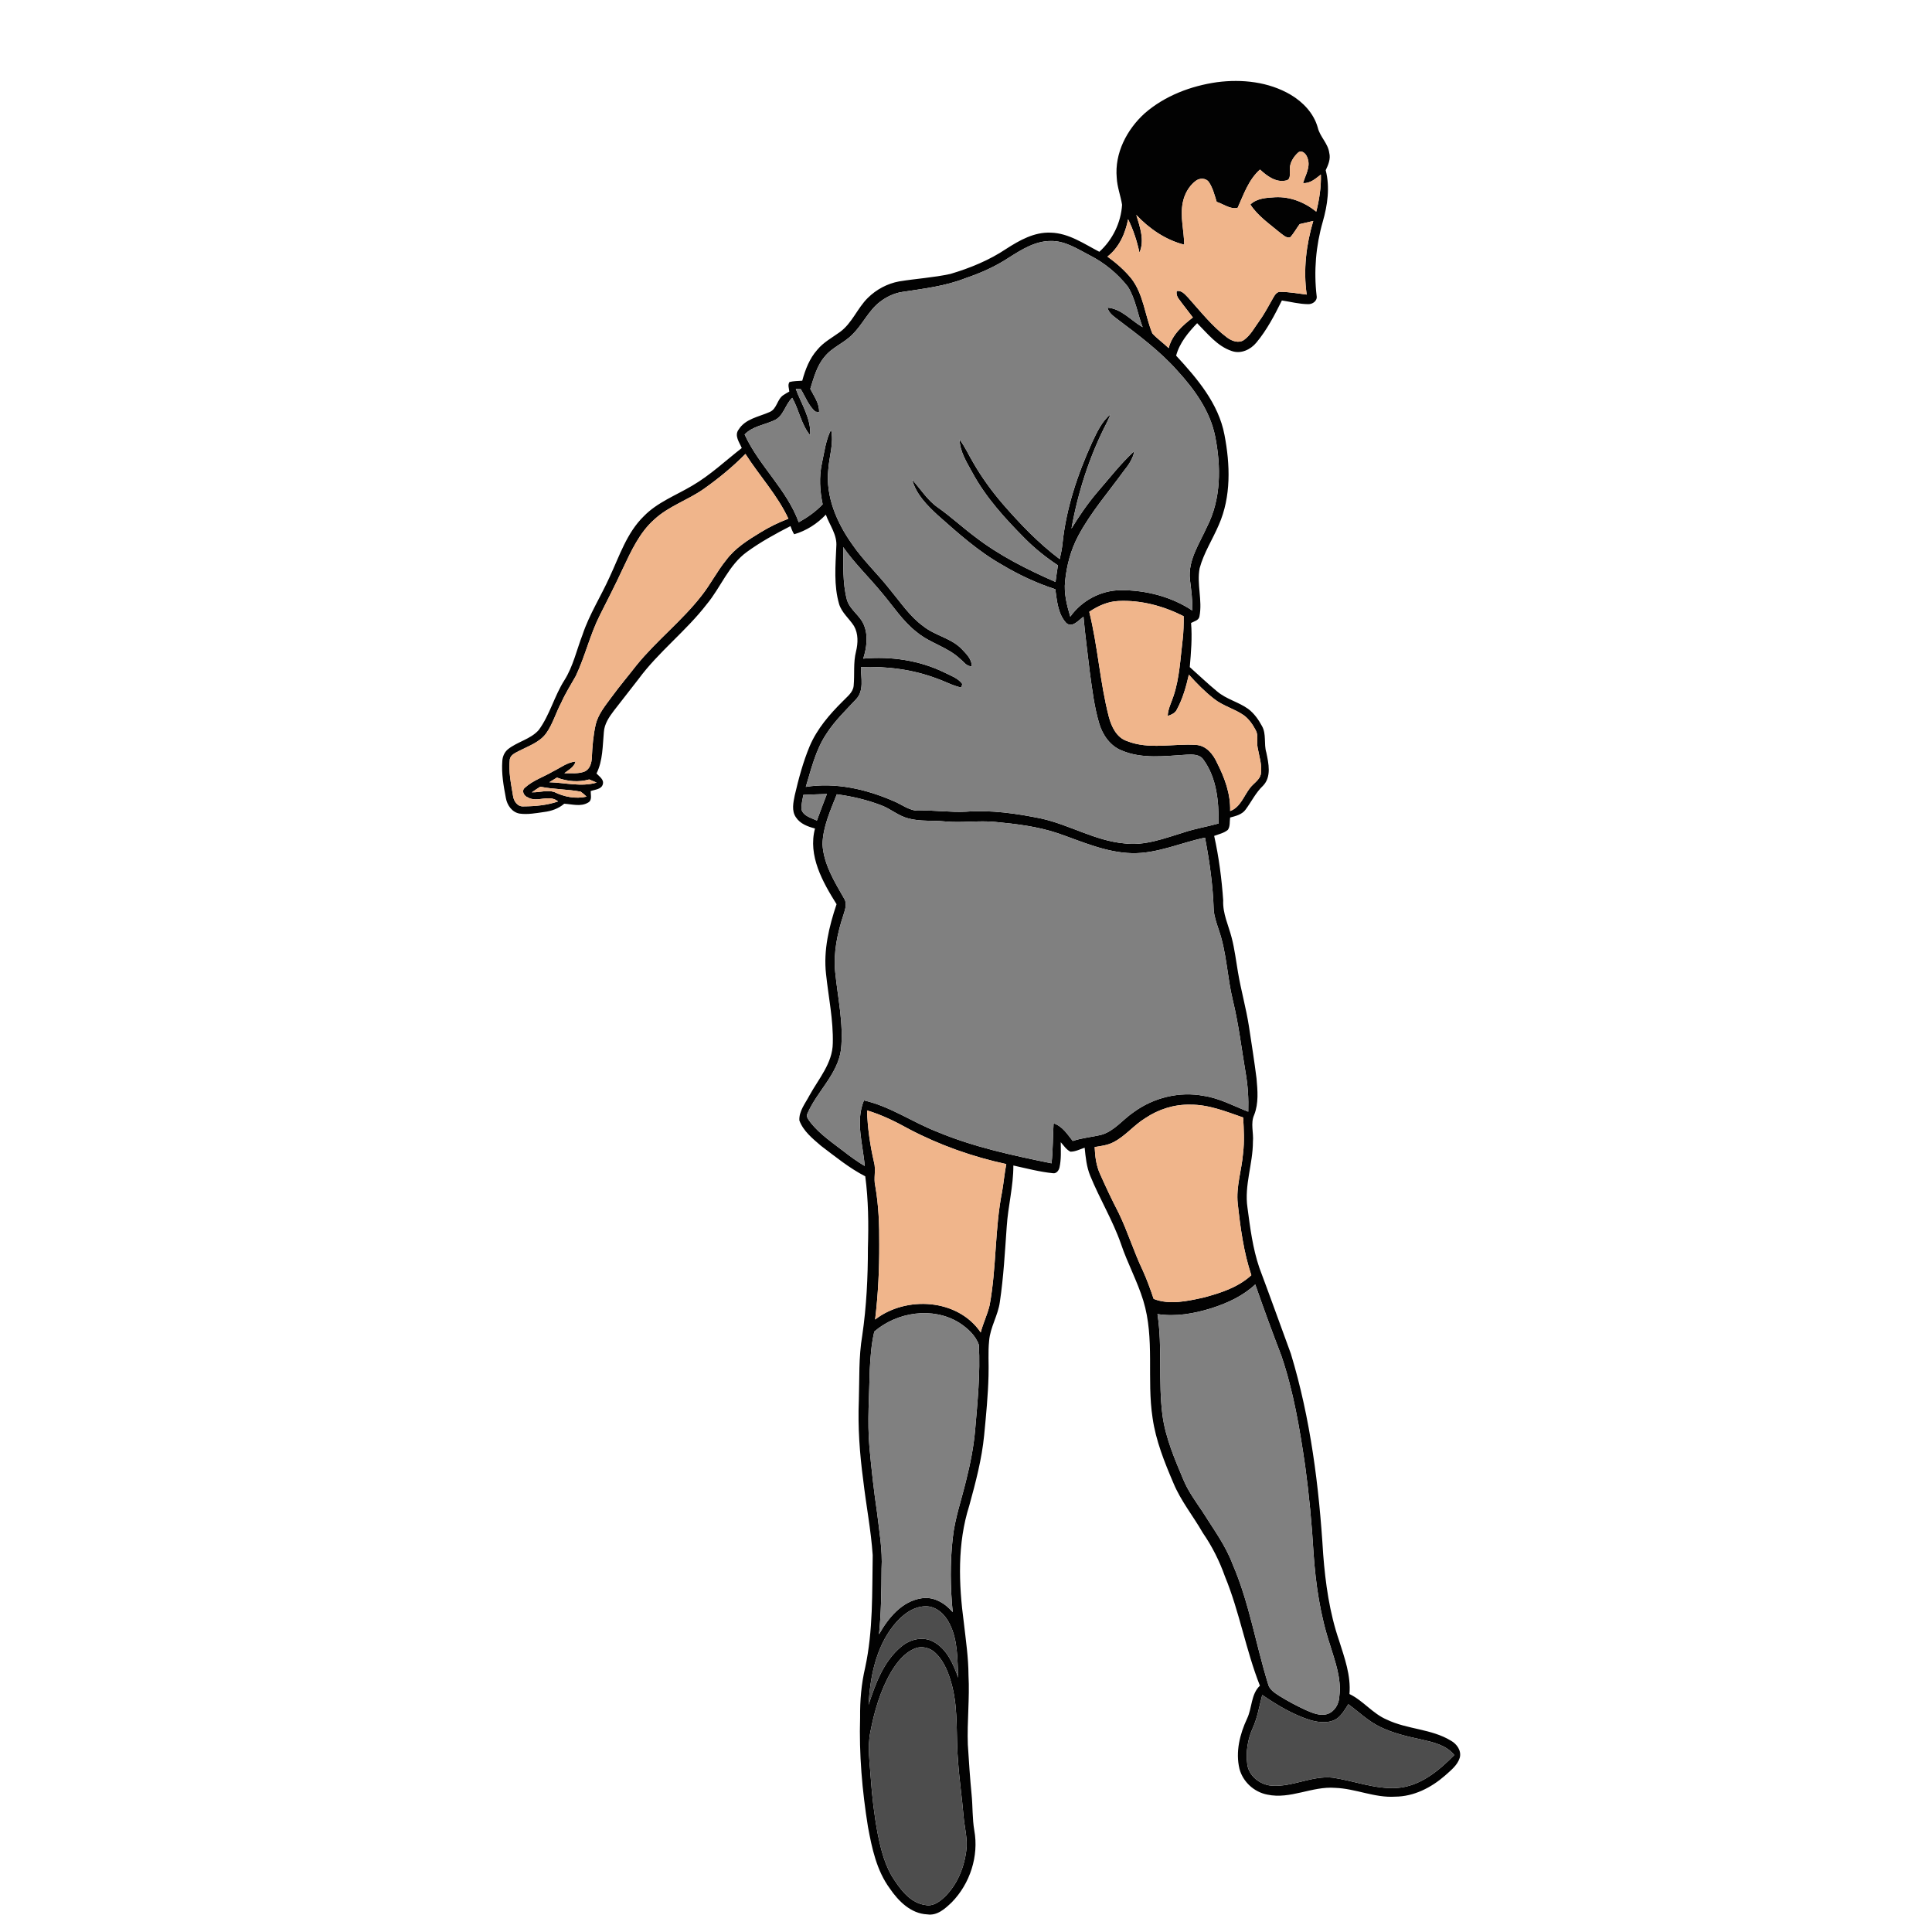 <?xml version="1.0" encoding="UTF-8" ?>
<!DOCTYPE svg PUBLIC "-//W3C//DTD SVG 1.1//EN" "http://www.w3.org/Graphics/SVG/1.1/DTD/svg11.dtd">
<svg width="1000pt" height="1000pt" viewBox="0 0 1000 1000" version="1.1" xmlns="http://www.w3.org/2000/svg">
	<g id="#020202ff">
		<path fill="#020202" opacity="1.00"
			d=" M 592.50 58.64 C 602.95 49.55 616.40 44.46 630.00 42.53 C 642.88 40.86 656.64 42.34 668.00 49.01 C 674.46 52.82 680.04 58.70 682.08 66.06 C 683.20 70.81 687.38 74.18 688.02 79.12 C 688.83 82.26 687.51 85.33 686.18 88.11 C 688.46 96.94 687.13 106.18 684.65 114.81 C 681.08 127.21 679.99 140.29 681.48 153.10 C 682.00 155.70 679.37 157.57 677.00 157.43 C 672.44 157.38 667.99 156.20 663.50 155.52 C 659.73 163.13 655.77 170.74 650.32 177.30 C 647.29 180.99 642.24 183.36 637.52 181.67 C 630.05 179.17 625.01 172.66 619.64 167.28 C 615.00 172.14 610.54 177.45 608.76 184.09 C 619.61 195.85 630.70 208.81 633.77 225.01 C 636.75 240.43 637.30 257.09 630.83 271.73 C 627.62 279.24 623.05 286.21 620.92 294.16 C 619.39 302.35 622.42 310.70 620.86 318.91 C 620.58 321.13 618.10 321.56 616.49 322.45 C 617.14 330.06 616.47 337.70 615.82 345.29 C 620.55 349.50 625.12 353.89 630.02 357.91 C 634.75 361.92 641.01 363.32 646.02 366.90 C 649.10 369.20 651.38 372.43 653.19 375.79 C 655.58 379.98 654.08 384.99 655.44 389.47 C 656.61 395.10 658.22 402.05 653.74 406.69 C 649.99 410.23 647.77 414.91 644.75 419.00 C 642.89 421.61 639.63 422.38 636.71 423.15 C 636.38 425.26 636.82 427.71 635.53 429.54 C 633.52 431.22 630.84 431.75 628.45 432.66 C 630.89 443.61 632.34 454.84 633.13 466.03 C 632.80 472.81 635.88 478.97 637.52 485.38 C 639.05 491.24 639.74 497.29 640.78 503.26 C 642.35 512.63 644.98 521.79 646.44 531.18 C 647.80 540.18 649.24 549.18 650.38 558.21 C 650.93 564.46 651.53 571.06 649.17 577.04 C 647.15 581.46 648.96 586.37 648.51 591.02 C 648.50 602.43 643.99 613.54 645.68 624.99 C 647.07 635.49 648.40 646.10 651.83 656.18 C 657.37 670.97 662.71 685.83 668.14 700.66 C 678.36 734.31 682.75 769.44 684.87 804.45 C 686.04 819.56 688.15 834.73 693.09 849.12 C 695.93 858.11 699.29 867.22 698.48 876.83 C 705.63 880.26 710.52 887.03 717.88 890.10 C 728.45 895.17 740.91 894.80 751.02 900.99 C 754.06 902.68 756.54 906.16 755.58 909.78 C 754.38 913.72 750.92 916.35 747.98 919.01 C 740.82 925.27 731.79 929.91 722.10 929.95 C 711.48 930.63 701.58 925.74 691.06 925.39 C 679.18 924.44 667.90 931.44 655.99 928.89 C 649.14 927.59 643.35 922.32 641.55 915.57 C 639.42 906.74 641.74 897.56 645.50 889.51 C 648.13 884.00 647.45 876.94 652.13 872.51 C 644.85 854.09 641.60 834.35 634.05 816.02 C 631.21 808.00 627.39 800.37 622.55 793.37 C 617.61 784.71 611.20 776.90 607.36 767.64 C 602.72 756.78 598.24 745.68 596.57 733.91 C 593.47 713.80 597.81 692.90 591.77 673.21 C 588.68 663.11 583.55 653.80 580.20 643.79 C 575.94 631.60 569.18 620.54 564.31 608.61 C 562.40 603.99 561.92 598.96 561.41 594.04 C 559.01 594.85 556.64 596.10 554.06 596.11 C 551.90 595.05 550.60 592.92 549.04 591.20 C 549.07 595.55 549.35 599.97 548.40 604.25 C 548.08 605.79 546.80 607.54 545.03 607.26 C 538.09 606.55 531.31 604.76 524.51 603.26 C 524.56 613.96 521.74 624.36 521.07 634.99 C 520.14 647.97 519.45 661.00 517.52 673.88 C 516.59 680.84 512.53 686.96 511.97 694.00 C 511.34 699.99 511.87 706.01 511.66 712.02 C 511.40 722.32 510.39 732.59 509.40 742.84 C 508.19 755.27 504.97 767.38 501.67 779.39 C 495.46 798.93 496.20 819.89 498.89 839.98 C 499.92 848.99 501.26 857.99 501.29 867.09 C 501.94 879.08 500.51 891.06 500.95 903.05 C 501.49 911.70 502.07 920.35 502.91 928.99 C 503.51 935.11 503.25 941.31 504.29 947.40 C 506.72 960.70 502.07 975.00 492.64 984.62 C 489.21 987.91 485.12 991.68 479.94 990.88 C 471.49 990.51 465.04 984.05 460.56 977.47 C 453.72 968.16 451.29 956.61 449.24 945.48 C 446.24 926.82 444.61 907.89 445.19 888.98 C 445.09 880.28 445.83 871.57 447.82 863.09 C 451.94 844.00 451.38 824.36 451.71 804.95 C 450.81 791.84 448.26 778.92 446.77 765.88 C 444.96 752.34 443.98 738.69 444.53 725.02 C 444.89 713.78 444.39 702.46 446.29 691.32 C 448.49 676.30 449.23 661.12 449.23 645.95 C 449.62 633.57 449.48 621.15 447.86 608.86 C 439.57 604.60 432.36 598.66 424.96 593.08 C 420.62 589.34 415.79 585.49 413.75 579.95 C 413.47 575.12 416.85 571.08 418.98 566.99 C 423.70 558.38 430.93 550.34 431.05 540.00 C 431.38 527.94 428.80 516.05 427.55 504.11 C 426.16 491.84 429.12 479.58 433.00 468.02 C 425.78 456.47 418.11 442.91 421.84 428.83 C 418.11 427.86 414.14 426.40 411.95 423.01 C 409.62 419.62 410.63 415.32 411.37 411.59 C 413.39 402.95 415.69 394.34 419.12 386.14 C 422.92 377.26 429.32 369.81 436.12 363.07 C 438.34 360.67 441.51 358.51 441.85 354.98 C 442.41 349.06 441.59 343.00 443.08 337.18 C 444.13 332.85 444.31 327.99 442.02 324.02 C 439.57 320.16 435.70 317.17 434.32 312.67 C 431.51 303.01 432.44 292.85 432.87 282.95 C 433.43 276.83 429.40 271.85 427.45 266.37 C 423.02 271.08 417.27 274.76 411.07 276.53 C 410.18 275.25 409.71 273.74 409.14 272.31 C 401.38 276.30 393.68 280.51 386.61 285.66 C 377.12 292.52 373.08 304.05 365.76 312.81 C 355.07 326.67 340.89 337.37 330.49 351.48 C 326.23 356.90 322.02 362.37 317.78 367.81 C 315.29 371.08 312.81 374.71 312.56 378.94 C 311.88 386.15 312.06 393.71 308.75 400.35 C 310.16 401.90 312.70 403.44 312.03 405.89 C 311.32 408.62 307.93 408.64 305.74 409.45 C 305.68 411.49 306.64 414.28 304.33 415.46 C 300.61 417.66 296.08 416.25 292.05 416.00 C 289.10 418.54 285.37 419.84 281.54 420.30 C 277.39 420.89 273.17 421.69 268.98 421.12 C 265.03 420.47 262.45 416.73 261.83 413.00 C 260.63 406.72 259.50 400.32 260.00 393.90 C 260.11 391.60 261.09 389.35 262.87 387.85 C 267.78 383.88 274.57 382.69 278.84 377.87 C 284.62 370.01 286.91 360.25 292.14 352.07 C 296.67 344.87 298.46 336.43 301.50 328.58 C 304.99 318.05 311.05 308.67 315.57 298.59 C 320.65 287.75 324.43 275.79 333.21 267.22 C 340.23 259.99 349.83 256.43 358.32 251.37 C 367.64 245.94 375.48 238.49 383.94 231.90 C 382.71 228.96 379.98 225.49 382.29 222.38 C 385.78 216.73 392.77 215.77 398.36 213.26 C 402.17 211.70 402.18 206.66 405.46 204.51 C 406.44 203.84 407.49 203.26 408.54 202.67 C 408.43 201.03 407.60 199.20 408.65 197.72 C 410.80 197.20 413.04 197.21 415.24 197.06 C 416.80 191.31 419.00 185.56 423.02 181.05 C 426.24 177.13 430.77 174.74 434.81 171.81 C 441.07 167.22 443.75 159.53 449.19 154.18 C 453.59 149.83 459.32 146.76 465.42 145.65 C 474.24 144.20 483.21 143.70 491.94 141.78 C 502.07 138.77 511.99 134.72 520.80 128.82 C 527.72 124.36 535.39 120.02 543.91 120.42 C 553.21 120.68 561.06 126.19 569.02 130.33 C 575.87 124.11 580.22 115.24 580.78 106.00 C 580.04 101.31 578.25 96.80 578.02 92.01 C 576.85 79.32 583.26 67.00 592.50 58.64 M 667.63 87.98 C 667.45 89.98 668.32 93.02 665.53 93.45 C 660.38 94.58 655.73 91.05 652.18 87.75 C 646.27 93.00 643.76 100.58 640.62 107.53 C 636.88 108.56 633.27 105.58 629.76 104.48 C 628.66 101.01 627.80 97.37 625.76 94.31 C 624.21 92.01 620.76 92.04 618.77 93.73 C 615.25 96.44 613.02 100.62 612.18 104.94 C 610.76 112.17 612.86 119.40 612.95 126.64 C 603.39 124.24 594.84 118.38 588.14 111.24 C 590.01 117.45 592.57 124.40 589.78 130.74 C 588.50 124.76 586.61 118.96 583.90 113.47 C 582.49 120.83 579.27 128.13 573.21 132.81 C 577.80 136.13 582.12 139.88 585.69 144.31 C 591.93 152.52 592.62 163.30 596.47 172.60 C 599.04 175.37 602.18 177.56 604.91 180.19 C 606.61 173.33 612.06 168.47 617.43 164.32 C 615.06 161.12 612.52 158.04 610.20 154.81 C 609.23 153.65 608.81 152.18 609.03 150.68 C 611.62 150.11 613.34 152.40 614.95 154.01 C 621.39 161.22 627.44 168.94 635.23 174.77 C 637.64 176.53 641.23 177.87 643.93 175.92 C 647.42 173.38 649.40 169.40 651.91 165.99 C 654.66 162.21 656.76 158.03 659.09 153.99 C 659.91 152.57 661.02 150.82 662.94 151.08 C 667.44 151.10 671.89 151.93 676.35 152.48 C 674.51 139.73 676.07 126.66 679.74 114.36 C 677.39 114.93 675.04 115.49 672.69 116.01 C 671.01 118.26 669.69 120.79 667.77 122.85 C 665.65 123.36 664.09 121.51 662.52 120.44 C 657.12 115.91 651.09 111.85 647.18 105.86 C 650.55 102.60 655.50 102.37 659.92 102.09 C 667.70 101.66 675.31 104.68 681.29 109.55 C 682.87 103.28 683.86 96.84 683.68 90.35 C 680.95 92.44 678.16 95.04 674.47 94.76 C 675.63 90.68 678.36 86.55 676.88 82.16 C 676.36 80.13 674.47 77.60 672.12 78.77 C 669.53 81.07 667.39 84.39 667.63 87.98 M 522.30 133.28 C 515.35 137.88 507.69 141.30 499.81 143.96 C 489.31 148.14 477.99 149.42 466.91 151.12 C 462.67 151.77 458.72 153.73 455.35 156.32 C 449.46 160.92 446.44 168.04 441.13 173.19 C 436.81 177.64 430.59 179.78 426.74 184.74 C 422.75 189.43 421.24 195.53 419.40 201.26 C 421.31 205.09 424.20 208.81 423.95 213.31 C 423.46 213.25 422.49 213.13 422.01 213.07 C 418.49 209.98 416.87 205.33 414.46 201.41 C 413.82 201.37 412.54 201.31 411.90 201.28 C 414.75 209.11 419.94 216.71 419.35 225.34 C 414.68 219.71 413.61 212.18 410.05 205.91 C 406.34 209.39 405.65 215.45 400.67 217.61 C 395.55 219.97 389.51 220.61 385.42 224.88 C 392.89 241.17 407.26 253.33 413.42 270.32 C 417.96 267.81 422.22 264.81 425.81 261.03 C 424.34 254.10 423.90 246.92 425.39 239.95 C 426.67 234.04 427.39 227.87 430.14 222.41 C 431.71 229.30 429.19 236.14 428.73 242.99 C 427.23 257.02 433.19 270.65 441.18 281.85 C 446.96 290.25 454.46 297.25 460.73 305.26 C 466.16 311.79 470.93 319.07 477.89 324.12 C 484.01 329.03 492.40 330.27 497.90 336.05 C 500.21 338.52 503.05 341.20 502.99 344.86 C 500.32 345.04 498.84 342.49 496.97 341.05 C 490.53 334.90 481.41 332.92 474.62 327.27 C 467.25 321.60 462.26 313.63 456.29 306.64 C 449.77 298.73 442.32 291.60 436.43 283.18 C 436.61 292.30 436.01 301.58 438.38 310.48 C 439.94 315.73 445.30 318.61 447.24 323.66 C 449.45 329.22 448.55 335.36 446.82 340.90 C 461.12 339.61 475.91 341.75 488.86 348.10 C 492.09 349.73 495.84 350.96 498.07 353.98 C 497.96 354.46 497.73 355.41 497.62 355.88 C 493.13 354.95 489.11 352.64 484.80 351.17 C 472.33 346.46 458.88 344.80 445.60 345.29 C 445.63 350.87 447.38 357.51 443.03 362.01 C 437.71 367.73 432.00 373.17 427.77 379.79 C 422.22 388.06 419.94 397.90 417.08 407.29 C 432.46 404.84 448.25 408.44 462.37 414.58 C 466.85 416.35 470.89 419.95 475.98 419.59 C 483.99 419.26 491.96 420.56 499.98 420.13 C 513.01 419.15 526.06 421.04 538.81 423.64 C 553.50 426.86 566.76 435.17 581.94 436.54 C 592.55 437.91 602.71 433.90 612.67 430.88 C 618.57 428.87 624.74 427.92 630.73 426.24 C 630.89 414.84 629.78 402.64 622.86 393.14 C 620.91 390.34 617.14 390.48 614.11 390.63 C 602.96 391.30 591.17 392.97 580.56 388.45 C 574.57 386.05 570.64 380.33 568.89 374.30 C 566.37 365.73 565.31 356.83 564.09 348.00 C 563.01 338.40 561.64 328.82 560.81 319.19 C 558.32 320.98 554.81 325.45 551.69 322.25 C 547.56 317.59 547.07 310.90 546.22 304.99 C 536.59 301.84 527.37 297.56 518.69 292.36 C 506.42 285.44 495.89 275.98 485.40 266.69 C 479.84 261.54 474.13 255.82 472.13 248.27 C 476.51 253.11 479.98 258.85 485.41 262.65 C 492.02 267.29 497.95 272.79 504.40 277.64 C 517.14 287.51 531.64 294.78 546.34 301.22 C 546.71 298.34 547.12 295.47 547.57 292.61 C 541.41 288.53 535.61 283.90 530.40 278.65 C 520.20 268.35 510.27 257.50 503.32 244.67 C 500.40 239.29 496.85 233.86 496.69 227.53 C 499.48 231.18 501.33 235.41 503.68 239.34 C 508.10 247.05 513.35 254.25 519.14 260.99 C 528.09 271.27 537.58 281.18 548.50 289.40 C 549.15 286.64 549.71 283.85 549.99 281.03 C 551.87 263.03 557.71 245.69 565.13 229.28 C 567.68 223.93 570.15 218.23 574.86 214.39 C 574.22 215.89 573.57 217.39 572.84 218.85 C 563.96 236.01 558.00 254.60 554.59 273.59 C 558.55 267.06 562.90 260.75 567.84 254.91 C 574.15 247.65 580.04 239.98 587.15 233.45 C 586.43 237.37 584.17 240.69 581.70 243.72 C 573.66 254.77 564.63 265.18 558.15 277.27 C 554.25 284.55 552.10 292.69 551.29 300.88 C 550.63 307.11 552.19 313.26 553.98 319.18 C 559.89 310.86 569.78 305.57 580.02 305.48 C 593.05 305.42 606.24 308.78 617.16 316.02 C 617.28 310.64 616.57 305.31 615.90 299.99 C 614.79 290.03 620.84 281.38 624.72 272.70 C 632.12 258.34 632.04 241.40 628.97 225.89 C 626.34 212.68 618.19 201.46 609.26 191.72 C 600.25 181.61 589.35 173.49 578.58 165.38 C 576.42 163.71 573.93 162.08 573.23 159.24 C 580.44 159.74 585.44 165.94 591.43 169.36 C 588.77 162.40 587.76 154.73 583.76 148.34 C 578.44 141.61 571.65 136.00 563.98 132.12 C 557.66 128.85 551.32 124.60 543.92 124.74 C 535.88 124.69 528.85 129.14 522.30 133.28 M 364.18 253.13 C 356.02 258.84 346.21 261.96 338.80 268.76 C 331.04 275.57 326.71 285.18 322.37 294.32 C 318.61 302.45 314.53 310.41 310.49 318.41 C 305.39 328.51 302.87 339.67 298.03 349.89 C 295.48 354.44 292.66 358.84 290.54 363.62 C 287.73 368.85 286.16 374.74 282.67 379.61 C 279.26 384.26 273.58 386.12 268.66 388.68 C 266.79 389.68 264.38 390.62 263.88 392.94 C 263.12 399.30 264.52 405.66 265.54 411.92 C 265.89 414.68 267.87 417.63 271.00 417.38 C 277.00 417.34 283.13 416.80 288.84 414.83 C 284.25 410.90 278.08 415.65 273.18 412.71 C 271.20 412.01 269.74 409.33 271.67 407.73 C 275.86 403.88 281.45 402.13 286.29 399.26 C 290.07 397.42 293.60 394.58 297.91 394.16 C 297.18 397.08 294.30 398.49 292.12 400.21 C 295.58 400.10 299.24 400.66 302.54 399.36 C 305.38 398.14 306.24 394.82 306.34 392.02 C 306.59 386.28 307.07 380.53 308.34 374.93 C 309.70 369.47 313.42 365.08 316.67 360.64 C 320.73 355.07 325.20 349.83 329.41 344.39 C 339.83 331.53 353.08 321.29 363.23 308.19 C 367.83 302.35 371.17 295.65 375.87 289.89 C 380.45 283.68 387.11 279.54 393.60 275.59 C 398.19 272.77 403.04 270.39 408.07 268.48 C 402.37 256.23 393.05 246.27 385.84 234.96 C 379.21 241.68 371.88 247.69 364.18 253.13 M 563.80 316.66 C 568.26 334.59 569.31 353.17 573.94 371.06 C 575.31 376.17 577.94 381.78 583.35 383.58 C 594.76 388.11 607.12 384.81 618.95 385.56 C 624.34 385.83 627.94 390.36 629.98 394.91 C 633.90 402.63 637.00 411.00 636.72 419.80 C 642.06 417.80 643.74 412.06 646.94 407.93 C 648.72 405.51 651.76 403.92 652.58 400.88 C 653.42 396.19 651.75 391.57 650.95 387.00 C 650.35 384.04 651.48 380.82 650.01 378.05 C 648.46 375.10 646.52 372.24 643.82 370.24 C 638.98 366.86 633.04 365.41 628.39 361.72 C 623.62 358.01 619.37 353.68 615.36 349.19 C 613.94 355.38 612.21 361.60 609.16 367.21 C 608.30 369.16 606.25 369.92 604.40 370.59 C 604.51 366.89 606.35 363.61 607.44 360.16 C 610.56 350.77 610.94 340.80 612.14 331.06 C 612.61 327.05 612.69 323.00 612.67 318.96 C 602.27 313.69 590.64 310.51 578.92 311.08 C 573.41 311.29 568.31 313.64 563.80 316.66 M 288.27 402.47 C 286.95 403.27 285.63 404.08 284.32 404.89 C 292.48 405.08 300.79 407.44 308.82 405.07 C 307.55 404.51 306.27 403.96 304.99 403.44 C 299.50 405.01 293.57 404.49 288.27 402.47 M 275.29 410.10 C 279.14 410.26 283.12 408.75 286.87 409.93 C 291.98 412.47 297.98 413.62 303.60 412.34 C 302.65 411.39 301.64 410.53 300.56 409.76 C 293.65 408.47 286.54 408.59 279.64 407.20 C 278.17 408.13 276.72 409.09 275.29 410.10 M 415.81 411.43 C 415.37 413.94 414.69 416.46 414.86 419.03 C 415.90 422.49 419.96 423.32 422.82 424.72 C 424.55 420.14 426.18 415.53 427.99 410.98 C 423.92 411.08 419.87 411.25 415.81 411.43 M 433.13 411.12 C 429.85 419.45 425.94 427.90 425.72 437.00 C 426.31 447.30 431.92 456.35 436.91 465.08 C 438.58 467.66 437.43 470.72 436.62 473.38 C 433.44 482.90 431.30 492.98 432.29 503.06 C 433.60 516.41 436.72 529.77 435.31 543.24 C 433.59 556.04 422.97 564.83 418.00 576.22 C 416.88 578.13 418.78 579.77 419.74 581.28 C 424.53 587.20 430.93 591.50 436.91 596.11 C 440.32 598.78 443.86 601.30 447.58 603.52 C 446.68 592.34 442.63 580.43 447.18 569.57 C 460.78 572.64 472.29 580.87 485.16 585.85 C 504.09 593.76 524.24 598.05 544.27 602.14 C 545.06 595.26 544.89 588.33 545.34 581.44 C 549.89 582.89 552.44 587.05 555.26 590.57 C 560.19 588.89 565.42 588.55 570.44 587.26 C 576.96 585.19 581.21 579.42 586.72 575.70 C 597.05 568.11 610.48 564.80 623.13 567.23 C 631.26 568.45 638.53 572.46 646.10 575.41 C 646.31 568.69 645.91 561.95 644.74 555.32 C 642.62 542.81 641.14 530.17 638.13 517.83 C 635.17 505.71 634.95 493.01 630.79 481.17 C 629.71 477.84 628.48 474.49 628.21 470.98 C 627.84 458.41 626.06 445.90 623.71 433.57 C 611.14 436.16 599.09 441.85 586.05 441.61 C 572.65 441.33 560.27 435.72 547.83 431.39 C 537.30 427.81 526.19 426.47 515.17 425.43 C 506.46 424.57 497.72 426.03 489.01 425.17 C 482.76 424.52 476.36 425.29 470.23 423.63 C 465.09 422.39 461.07 418.67 456.18 416.84 C 448.77 413.99 440.99 412.17 433.13 411.12 M 592.81 578.75 C 586.88 582.36 582.50 588.06 576.28 591.22 C 573.28 592.79 569.88 593.18 566.60 593.71 C 566.79 598.40 567.36 603.16 569.31 607.49 C 572.37 614.39 575.60 621.23 579.08 627.94 C 583.75 637.61 586.86 647.92 591.50 657.60 C 593.67 662.39 595.45 667.34 597.13 672.32 C 605.36 675.52 614.45 673.48 622.77 671.65 C 631.64 669.32 640.80 666.38 647.69 660.04 C 643.68 648.05 642.02 635.46 640.65 622.95 C 639.71 614.18 642.70 605.70 643.40 597.03 C 644.16 590.85 643.79 584.61 643.47 578.42 C 634.56 575.33 625.56 571.65 615.96 571.77 C 607.74 571.59 599.61 574.18 592.81 578.75 M 448.78 574.75 C 449.05 583.76 450.34 592.68 452.36 601.45 C 453.54 605.57 452.05 609.82 453.05 613.95 C 454.78 623.86 455.18 633.95 455.10 644.00 C 455.16 657.02 454.52 670.05 452.96 682.98 C 469.06 670.55 495.77 672.18 507.62 689.67 C 508.85 684.85 511.12 680.37 512.24 675.52 C 515.85 656.00 514.83 635.92 518.75 616.44 C 519.52 611.82 519.96 607.14 520.85 602.53 C 503.40 598.76 486.40 592.74 470.58 584.44 C 463.61 580.59 456.44 577.02 448.78 574.75 M 626.96 677.16 C 617.99 679.95 608.48 681.63 599.11 680.17 C 601.78 697.53 599.43 715.15 601.70 732.54 C 603.25 744.11 607.91 754.93 612.39 765.61 C 614.88 771.69 618.77 777.01 622.42 782.43 C 627.96 791.33 634.37 799.83 638.04 809.75 C 646.59 829.54 649.96 850.96 656.31 871.45 C 656.96 874.52 659.78 876.20 662.20 877.80 C 666.59 880.52 671.17 882.95 675.86 885.12 C 679.33 886.63 683.18 888.33 687.03 887.19 C 690.84 885.93 693.12 881.92 693.23 878.03 C 694.42 868.84 691.05 860.04 688.43 851.42 C 683.36 836.09 680.98 820.01 679.89 803.95 C 679.00 788.86 677.60 773.80 675.56 758.82 C 672.75 739.55 669.54 720.22 663.23 701.73 C 658.53 689.50 654.02 677.20 649.72 664.83 C 643.33 670.82 635.22 674.54 626.96 677.16 M 452.54 689.21 C 450.99 695.67 450.54 702.37 450.19 708.99 C 449.95 722.34 448.85 735.72 450.02 749.06 C 451.05 760.38 452.31 771.68 453.97 782.93 C 455.09 792.58 456.84 802.23 456.30 811.99 C 456.23 823.30 456.12 834.63 454.98 845.90 C 459.75 837.47 466.78 828.82 476.93 827.28 C 483.28 826.20 489.13 829.77 493.12 834.42 C 491.85 821.69 491.70 808.80 493.14 796.08 C 494.23 785.84 497.74 776.11 500.09 766.14 C 502.21 757.71 503.93 749.16 504.70 740.49 C 505.96 725.72 507.46 710.89 506.65 696.05 C 504.89 691.10 500.69 687.35 496.36 684.57 C 482.82 676.24 464.30 679.05 452.54 689.21 M 462.46 841.40 C 453.30 852.96 450.37 868.02 449.57 882.40 C 453.13 871.49 457.31 859.94 466.41 852.37 C 470.95 848.44 477.82 846.76 483.26 849.83 C 490.19 853.60 493.41 861.30 495.96 868.35 C 495.49 858.95 495.87 849.00 491.48 840.39 C 489.12 835.63 484.62 831.29 478.99 831.40 C 472.16 831.57 466.52 836.31 462.46 841.40 M 473.34 853.35 C 467.96 855.60 464.25 860.45 461.29 865.29 C 455.67 874.91 452.55 885.77 450.46 896.65 C 448.93 904.35 450.19 912.18 450.68 919.91 C 451.36 929.65 452.47 939.37 454.27 948.97 C 456.01 957.57 458.14 966.39 463.30 973.67 C 467.03 979.25 471.91 985.12 479.01 986.04 C 482.87 986.86 486.27 984.38 488.91 981.89 C 495.38 975.62 499.01 966.84 500.13 958.00 C 500.99 951.93 499.21 945.95 498.72 939.93 C 497.95 930.59 496.55 921.32 495.91 911.97 C 494.73 899.02 496.09 885.80 492.92 873.06 C 491.33 866.77 489.05 860.26 484.28 855.65 C 481.47 852.84 477.05 851.71 473.34 853.35 M 648.41 894.46 C 645.84 900.18 644.80 906.56 645.55 912.80 C 646.10 919.03 652.04 923.74 658.04 924.25 C 668.93 925.12 679.06 918.88 689.97 920.13 C 700.97 921.81 711.70 926.11 722.98 925.45 C 734.92 924.68 744.69 916.60 752.73 908.41 C 748.55 903.21 741.79 901.77 735.63 900.35 C 728.34 898.81 721.00 897.09 714.28 893.81 C 708.17 890.86 703.29 886.07 697.89 882.10 C 696.24 884.64 694.73 887.40 692.30 889.32 C 688.36 892.16 683.06 891.63 678.63 890.45 C 669.48 887.64 661.19 882.67 653.34 877.30 C 651.80 883.04 650.89 889.00 648.41 894.46 Z" />
	</g>
	<g id="#f0b58bff">
		<path fill="#f0b58b" opacity="1.00"
			d=" M 667.63 87.98 C 667.39 84.39 669.53 81.07 672.12 78.77 C 674.47 77.60 676.36 80.13 676.88 82.16 C 678.36 86.55 675.63 90.68 674.47 94.76 C 678.16 95.04 680.95 92.44 683.68 90.35 C 683.86 96.84 682.87 103.28 681.29 109.55 C 675.31 104.68 667.70 101.66 659.92 102.09 C 655.50 102.37 650.55 102.60 647.18 105.86 C 651.09 111.85 657.12 115.91 662.52 120.44 C 664.09 121.51 665.65 123.36 667.77 122.85 C 669.69 120.79 671.01 118.26 672.69 116.01 C 675.04 115.49 677.39 114.93 679.74 114.36 C 676.07 126.66 674.51 139.73 676.35 152.48 C 671.89 151.93 667.44 151.10 662.94 151.08 C 661.02 150.82 659.91 152.57 659.09 153.99 C 656.76 158.03 654.66 162.21 651.91 165.99 C 649.40 169.40 647.42 173.38 643.93 175.92 C 641.23 177.87 637.64 176.53 635.23 174.77 C 627.44 168.94 621.39 161.22 614.95 154.01 C 613.34 152.40 611.62 150.11 609.03 150.68 C 608.81 152.18 609.23 153.65 610.20 154.81 C 612.52 158.04 615.06 161.12 617.43 164.32 C 612.06 168.47 606.61 173.33 604.91 180.19 C 602.18 177.56 599.04 175.37 596.47 172.60 C 592.62 163.30 591.93 152.52 585.69 144.31 C 582.12 139.88 577.80 136.13 573.21 132.81 C 579.27 128.13 582.49 120.83 583.90 113.47 C 586.61 118.96 588.50 124.76 589.78 130.74 C 592.57 124.40 590.01 117.45 588.14 111.24 C 594.84 118.38 603.39 124.24 612.95 126.64 C 612.86 119.40 610.76 112.17 612.18 104.94 C 613.02 100.62 615.25 96.44 618.77 93.73 C 620.76 92.04 624.21 92.01 625.76 94.31 C 627.80 97.37 628.66 101.01 629.76 104.48 C 633.27 105.58 636.88 108.56 640.62 107.53 C 643.76 100.58 646.27 93.00 652.18 87.75 C 655.73 91.05 660.38 94.58 665.53 93.45 C 668.32 93.02 667.45 89.98 667.63 87.98 Z" />
		<path fill="#f0b58b" opacity="1.00"
			d=" M 364.18 253.13 C 371.88 247.69 379.21 241.68 385.84 234.96 C 393.05 246.27 402.37 256.23 408.07 268.48 C 403.04 270.39 398.19 272.77 393.60 275.59 C 387.11 279.54 380.45 283.68 375.87 289.89 C 371.17 295.65 367.83 302.35 363.23 308.19 C 353.08 321.29 339.83 331.53 329.41 344.39 C 325.20 349.83 320.73 355.07 316.67 360.64 C 313.42 365.08 309.70 369.47 308.34 374.93 C 307.07 380.53 306.59 386.28 306.34 392.02 C 306.24 394.82 305.38 398.14 302.54 399.36 C 299.24 400.66 295.58 400.10 292.12 400.21 C 294.30 398.49 297.18 397.08 297.91 394.16 C 293.60 394.58 290.07 397.42 286.29 399.26 C 281.45 402.13 275.86 403.88 271.67 407.73 C 269.74 409.33 271.20 412.01 273.18 412.71 C 278.08 415.65 284.25 410.90 288.84 414.83 C 283.13 416.80 277.00 417.34 271.00 417.38 C 267.87 417.63 265.89 414.68 265.54 411.92 C 264.52 405.66 263.12 399.30 263.88 392.94 C 264.38 390.62 266.79 389.68 268.66 388.68 C 273.58 386.12 279.26 384.26 282.67 379.61 C 286.16 374.74 287.73 368.85 290.54 363.62 C 292.66 358.84 295.48 354.44 298.03 349.89 C 302.87 339.67 305.39 328.51 310.49 318.41 C 314.53 310.41 318.61 302.45 322.37 294.32 C 326.71 285.18 331.04 275.57 338.80 268.76 C 346.21 261.96 356.02 258.84 364.18 253.13 Z" />
		<path fill="#f0b58b" opacity="1.00"
			d=" M 563.80 316.66 C 568.31 313.64 573.41 311.29 578.92 311.08 C 590.64 310.51 602.27 313.69 612.67 318.96 C 612.69 323.00 612.61 327.05 612.14 331.06 C 610.94 340.80 610.56 350.77 607.44 360.16 C 606.35 363.61 604.51 366.89 604.40 370.59 C 606.25 369.92 608.30 369.16 609.16 367.21 C 612.21 361.60 613.94 355.38 615.36 349.19 C 619.37 353.68 623.62 358.01 628.39 361.72 C 633.04 365.41 638.98 366.86 643.82 370.24 C 646.52 372.24 648.46 375.10 650.01 378.05 C 651.48 380.82 650.35 384.04 650.95 387.00 C 651.75 391.57 653.42 396.19 652.58 400.88 C 651.76 403.92 648.72 405.51 646.94 407.93 C 643.74 412.06 642.06 417.80 636.72 419.80 C 637.00 411.00 633.90 402.63 629.98 394.91 C 627.94 390.36 624.34 385.83 618.95 385.56 C 607.12 384.81 594.76 388.11 583.35 383.58 C 577.94 381.78 575.31 376.17 573.94 371.06 C 569.31 353.17 568.26 334.59 563.80 316.66 Z" />
		<path fill="#f0b58b" opacity="1.00"
			d=" M 288.27 402.47 C 293.57 404.49 299.50 405.01 304.99 403.44 C 306.27 403.96 307.55 404.51 308.82 405.07 C 300.79 407.44 292.48 405.08 284.32 404.89 C 285.63 404.08 286.95 403.27 288.27 402.47 Z" />
		<path fill="#f0b58b" opacity="1.00"
			d=" M 275.29 410.10 C 276.72 409.09 278.17 408.13 279.64 407.20 C 286.54 408.59 293.65 408.47 300.56 409.76 C 301.64 410.53 302.65 411.39 303.60 412.34 C 297.98 413.62 291.98 412.47 286.87 409.93 C 283.12 408.75 279.14 410.26 275.29 410.10 Z" />
		<path fill="#f0b58b" opacity="1.00"
			d=" M 592.81 578.75 C 599.61 574.18 607.74 571.59 615.96 571.77 C 625.56 571.65 634.56 575.33 643.47 578.42 C 643.79 584.61 644.16 590.85 643.40 597.03 C 642.70 605.70 639.71 614.18 640.65 622.95 C 642.02 635.46 643.68 648.05 647.69 660.04 C 640.80 666.38 631.64 669.32 622.77 671.65 C 614.45 673.48 605.36 675.52 597.13 672.32 C 595.45 667.34 593.67 662.39 591.50 657.60 C 586.86 647.92 583.75 637.61 579.08 627.94 C 575.60 621.23 572.37 614.39 569.31 607.49 C 567.36 603.16 566.79 598.40 566.60 593.71 C 569.88 593.18 573.28 592.79 576.28 591.22 C 582.50 588.06 586.88 582.36 592.81 578.75 Z" />
		<path fill="#f0b58b" opacity="1.00"
			d=" M 448.78 574.75 C 456.44 577.02 463.61 580.59 470.58 584.44 C 486.40 592.74 503.40 598.76 520.85 602.53 C 519.96 607.14 519.52 611.82 518.75 616.44 C 514.83 635.92 515.85 656.00 512.24 675.52 C 511.12 680.37 508.85 684.85 507.62 689.67 C 495.77 672.18 469.06 670.55 452.96 682.98 C 454.52 670.05 455.16 657.02 455.10 644.00 C 455.18 633.95 454.78 623.86 453.05 613.95 C 452.05 609.82 453.54 605.57 452.36 601.45 C 450.34 592.68 449.05 583.76 448.78 574.75 Z" />
	</g>
	<g id="#f11b27ff">
		<path fill="grey" opacity="1.00"
			d=" M 522.30 133.28 C 528.85 129.14 535.88 124.69 543.92 124.74 C 551.32 124.60 557.66 128.85 563.98 132.12 C 571.65 136.00 578.44 141.61 583.76 148.34 C 587.76 154.73 588.77 162.40 591.43 169.36 C 585.44 165.94 580.44 159.74 573.23 159.24 C 573.93 162.08 576.42 163.71 578.58 165.38 C 589.35 173.49 600.25 181.61 609.26 191.72 C 618.19 201.46 626.34 212.68 628.97 225.89 C 632.04 241.40 632.12 258.34 624.72 272.70 C 620.84 281.38 614.79 290.03 615.90 299.99 C 616.57 305.31 617.28 310.64 617.16 316.02 C 606.24 308.78 593.05 305.42 580.02 305.48 C 569.78 305.57 559.89 310.86 553.98 319.18 C 552.19 313.26 550.63 307.11 551.29 300.88 C 552.10 292.69 554.25 284.55 558.15 277.27 C 564.63 265.18 573.66 254.77 581.70 243.72 C 584.17 240.69 586.43 237.37 587.15 233.45 C 580.04 239.98 574.15 247.65 567.84 254.91 C 562.90 260.75 558.55 267.06 554.59 273.59 C 558.00 254.60 563.96 236.01 572.84 218.85 C 573.57 217.39 574.22 215.89 574.86 214.39 C 570.15 218.23 567.68 223.93 565.13 229.28 C 557.71 245.69 551.87 263.03 549.99 281.03 C 549.71 283.85 549.15 286.64 548.50 289.40 C 537.58 281.18 528.09 271.27 519.14 260.99 C 513.35 254.25 508.10 247.05 503.68 239.34 C 501.33 235.41 499.48 231.18 496.69 227.53 C 496.85 233.86 500.40 239.29 503.32 244.67 C 510.27 257.50 520.20 268.35 530.40 278.65 C 535.61 283.90 541.41 288.53 547.57 292.61 C 547.12 295.47 546.71 298.34 546.34 301.22 C 531.64 294.78 517.14 287.51 504.40 277.64 C 497.95 272.79 492.02 267.29 485.41 262.65 C 479.98 258.85 476.51 253.11 472.13 248.27 C 474.13 255.82 479.84 261.54 485.40 266.69 C 495.89 275.98 506.42 285.44 518.69 292.36 C 527.37 297.56 536.59 301.84 546.22 304.99 C 547.07 310.90 547.56 317.59 551.69 322.25 C 554.81 325.45 558.32 320.98 560.81 319.19 C 561.64 328.82 563.01 338.40 564.09 348.00 C 565.31 356.83 566.37 365.73 568.89 374.30 C 570.64 380.33 574.57 386.05 580.56 388.45 C 591.17 392.97 602.96 391.30 614.11 390.63 C 617.14 390.48 620.91 390.34 622.86 393.14 C 629.78 402.64 630.89 414.84 630.73 426.24 C 624.74 427.92 618.57 428.87 612.67 430.88 C 602.71 433.90 592.55 437.91 581.94 436.54 C 566.76 435.17 553.50 426.86 538.81 423.64 C 526.06 421.04 513.01 419.15 499.98 420.13 C 491.96 420.56 483.99 419.26 475.98 419.59 C 470.89 419.95 466.85 416.35 462.37 414.58 C 448.25 408.44 432.46 404.84 417.08 407.29 C 419.94 397.90 422.22 388.06 427.77 379.79 C 432.00 373.17 437.71 367.73 443.03 362.01 C 447.38 357.51 445.63 350.87 445.60 345.29 C 458.88 344.80 472.33 346.46 484.80 351.17 C 489.11 352.64 493.13 354.95 497.62 355.88 C 497.73 355.41 497.96 354.46 498.07 353.98 C 495.84 350.96 492.09 349.73 488.86 348.10 C 475.91 341.75 461.12 339.61 446.82 340.90 C 448.55 335.36 449.45 329.22 447.24 323.66 C 445.30 318.61 439.94 315.73 438.38 310.48 C 436.01 301.58 436.61 292.30 436.43 283.18 C 442.32 291.60 449.77 298.73 456.29 306.64 C 462.26 313.63 467.25 321.60 474.62 327.27 C 481.41 332.92 490.53 334.90 496.97 341.05 C 498.84 342.49 500.32 345.04 502.99 344.86 C 503.05 341.20 500.21 338.52 497.90 336.05 C 492.40 330.27 484.01 329.03 477.89 324.12 C 470.93 319.07 466.16 311.79 460.73 305.26 C 454.46 297.25 446.96 290.25 441.18 281.85 C 433.19 270.65 427.23 257.02 428.73 242.99 C 429.19 236.14 431.71 229.30 430.14 222.41 C 427.39 227.87 426.67 234.04 425.39 239.95 C 423.90 246.92 424.34 254.10 425.81 261.03 C 422.22 264.81 417.96 267.81 413.42 270.32 C 407.26 253.33 392.89 241.17 385.42 224.88 C 389.51 220.61 395.55 219.97 400.67 217.61 C 405.65 215.45 406.34 209.39 410.05 205.91 C 413.61 212.18 414.68 219.71 419.35 225.34 C 419.94 216.71 414.75 209.11 411.90 201.28 C 412.54 201.31 413.82 201.37 414.46 201.41 C 416.87 205.33 418.49 209.98 422.01 213.07 C 422.49 213.13 423.46 213.25 423.95 213.31 C 424.20 208.81 421.31 205.09 419.40 201.26 C 421.24 195.53 422.75 189.43 426.74 184.74 C 430.59 179.78 436.81 177.64 441.13 173.19 C 446.44 168.04 449.46 160.92 455.35 156.32 C 458.72 153.73 462.67 151.77 466.91 151.12 C 477.99 149.42 489.31 148.14 499.81 143.96 C 507.69 141.30 515.35 137.88 522.30 133.28 Z" />
		<path fill="grey" opacity="1.00"
			d=" M 415.81 411.43 C 419.87 411.25 423.92 411.08 427.99 410.98 C 426.18 415.53 424.55 420.14 422.82 424.72 C 419.96 423.32 415.90 422.49 414.86 419.03 C 414.69 416.46 415.37 413.94 415.81 411.43 Z" />
	</g>
	<g id="#2b3dcdff">
		<path fill="grey" opacity="1.00"
			d=" M 433.13 411.12 C 440.99 412.17 448.77 413.99 456.18 416.84 C 461.07 418.67 465.09 422.39 470.23 423.63 C 476.36 425.29 482.76 424.52 489.01 425.17 C 497.72 426.03 506.46 424.57 515.17 425.43 C 526.19 426.47 537.30 427.81 547.83 431.39 C 560.27 435.72 572.65 441.33 586.05 441.61 C 599.09 441.85 611.14 436.16 623.71 433.57 C 626.06 445.90 627.84 458.41 628.21 470.98 C 628.48 474.49 629.71 477.84 630.79 481.17 C 634.95 493.01 635.17 505.71 638.13 517.83 C 641.14 530.17 642.62 542.81 644.74 555.32 C 645.91 561.95 646.31 568.69 646.10 575.41 C 638.53 572.46 631.26 568.45 623.13 567.23 C 610.48 564.80 597.05 568.11 586.72 575.70 C 581.21 579.42 576.96 585.19 570.44 587.26 C 565.42 588.55 560.19 588.89 555.26 590.57 C 552.44 587.05 549.89 582.89 545.34 581.44 C 544.89 588.33 545.06 595.26 544.27 602.14 C 524.24 598.05 504.09 593.76 485.16 585.85 C 472.29 580.87 460.78 572.64 447.18 569.57 C 442.63 580.43 446.68 592.34 447.58 603.52 C 443.86 601.30 440.32 598.78 436.91 596.11 C 430.93 591.50 424.53 587.20 419.74 581.28 C 418.78 579.77 416.88 578.13 418.00 576.22 C 422.97 564.83 433.59 556.04 435.31 543.24 C 436.72 529.77 433.60 516.41 432.29 503.06 C 431.30 492.98 433.44 482.90 436.62 473.38 C 437.43 470.72 438.58 467.66 436.91 465.08 C 431.92 456.35 426.31 447.30 425.72 437.00 C 425.94 427.90 429.85 419.45 433.13 411.12 Z" />
		<path fill="grey" opacity="1.00"
			d=" M 626.96 677.16 C 635.22 674.54 643.33 670.82 649.72 664.83 C 654.02 677.20 658.53 689.50 663.23 701.73 C 669.54 720.22 672.75 739.55 675.56 758.82 C 677.60 773.80 679.00 788.86 679.89 803.95 C 680.98 820.01 683.36 836.09 688.43 851.42 C 691.05 860.04 694.42 868.84 693.23 878.03 C 693.12 881.92 690.84 885.93 687.03 887.19 C 683.18 888.33 679.33 886.63 675.86 885.12 C 671.17 882.95 666.59 880.52 662.20 877.80 C 659.78 876.20 656.96 874.52 656.31 871.45 C 649.96 850.96 646.59 829.54 638.04 809.75 C 634.37 799.83 627.96 791.33 622.42 782.43 C 618.77 777.01 614.88 771.69 612.39 765.61 C 607.91 754.93 603.25 744.11 601.70 732.54 C 599.43 715.15 601.78 697.53 599.11 680.17 C 608.48 681.63 617.99 679.95 626.96 677.16 Z" />
		<path fill="grey" opacity="1.00"
			d=" M 452.54 689.21 C 464.30 679.05 482.82 676.24 496.36 684.57 C 500.69 687.35 504.89 691.10 506.65 696.05 C 507.46 710.89 505.96 725.72 504.70 740.49 C 503.93 749.16 502.21 757.71 500.09 766.14 C 497.74 776.11 494.23 785.84 493.14 796.08 C 491.70 808.80 491.85 821.69 493.12 834.42 C 489.13 829.77 483.28 826.20 476.93 827.28 C 466.78 828.82 459.75 837.47 454.98 845.90 C 456.12 834.63 456.23 823.30 456.30 811.99 C 456.84 802.23 455.09 792.58 453.97 782.93 C 452.31 771.68 451.05 760.38 450.02 749.06 C 448.85 735.72 449.95 722.34 450.19 708.99 C 450.54 702.37 450.99 695.67 452.54 689.21 Z" />
	</g>
	<g id="#4d4d4dff">
		<path fill="#4d4d4d" opacity="1.00"
			d=" M 462.46 841.40 C 466.52 836.31 472.16 831.57 478.99 831.40 C 484.62 831.29 489.12 835.63 491.48 840.39 C 495.87 849.00 495.49 858.95 495.96 868.35 C 493.41 861.30 490.19 853.60 483.26 849.83 C 477.82 846.76 470.95 848.44 466.41 852.37 C 457.31 859.94 453.13 871.49 449.57 882.40 C 450.37 868.02 453.30 852.96 462.46 841.40 Z" />
		<path fill="#4d4d4d" opacity="1.00"
			d=" M 473.34 853.35 C 477.05 851.71 481.47 852.84 484.28 855.65 C 489.05 860.26 491.33 866.77 492.92 873.06 C 496.09 885.80 494.73 899.02 495.91 911.97 C 496.55 921.32 497.95 930.59 498.72 939.93 C 499.21 945.95 500.99 951.93 500.13 958.00 C 499.01 966.84 495.38 975.62 488.91 981.89 C 486.27 984.38 482.87 986.86 479.01 986.04 C 471.91 985.12 467.03 979.25 463.30 973.67 C 458.14 966.39 456.01 957.57 454.27 948.97 C 452.47 939.37 451.36 929.65 450.68 919.91 C 450.19 912.18 448.93 904.35 450.46 896.65 C 452.55 885.77 455.67 874.91 461.29 865.29 C 464.25 860.45 467.96 855.60 473.34 853.35 Z" />
		<path fill="#4d4d4d" opacity="1.00"
			d=" M 648.41 894.46 C 650.89 889.00 651.80 883.04 653.34 877.30 C 661.19 882.67 669.48 887.64 678.63 890.45 C 683.06 891.63 688.36 892.16 692.30 889.32 C 694.73 887.40 696.24 884.64 697.89 882.10 C 703.29 886.07 708.17 890.86 714.28 893.81 C 721.00 897.09 728.34 898.81 735.63 900.35 C 741.79 901.77 748.55 903.21 752.73 908.41 C 744.69 916.60 734.92 924.68 722.98 925.45 C 711.70 926.11 700.97 921.81 689.97 920.13 C 679.06 918.88 668.93 925.12 658.04 924.25 C 652.04 923.74 646.10 919.03 645.55 912.80 C 644.80 906.56 645.84 900.18 648.41 894.46 Z" />
	</g>
</svg>
